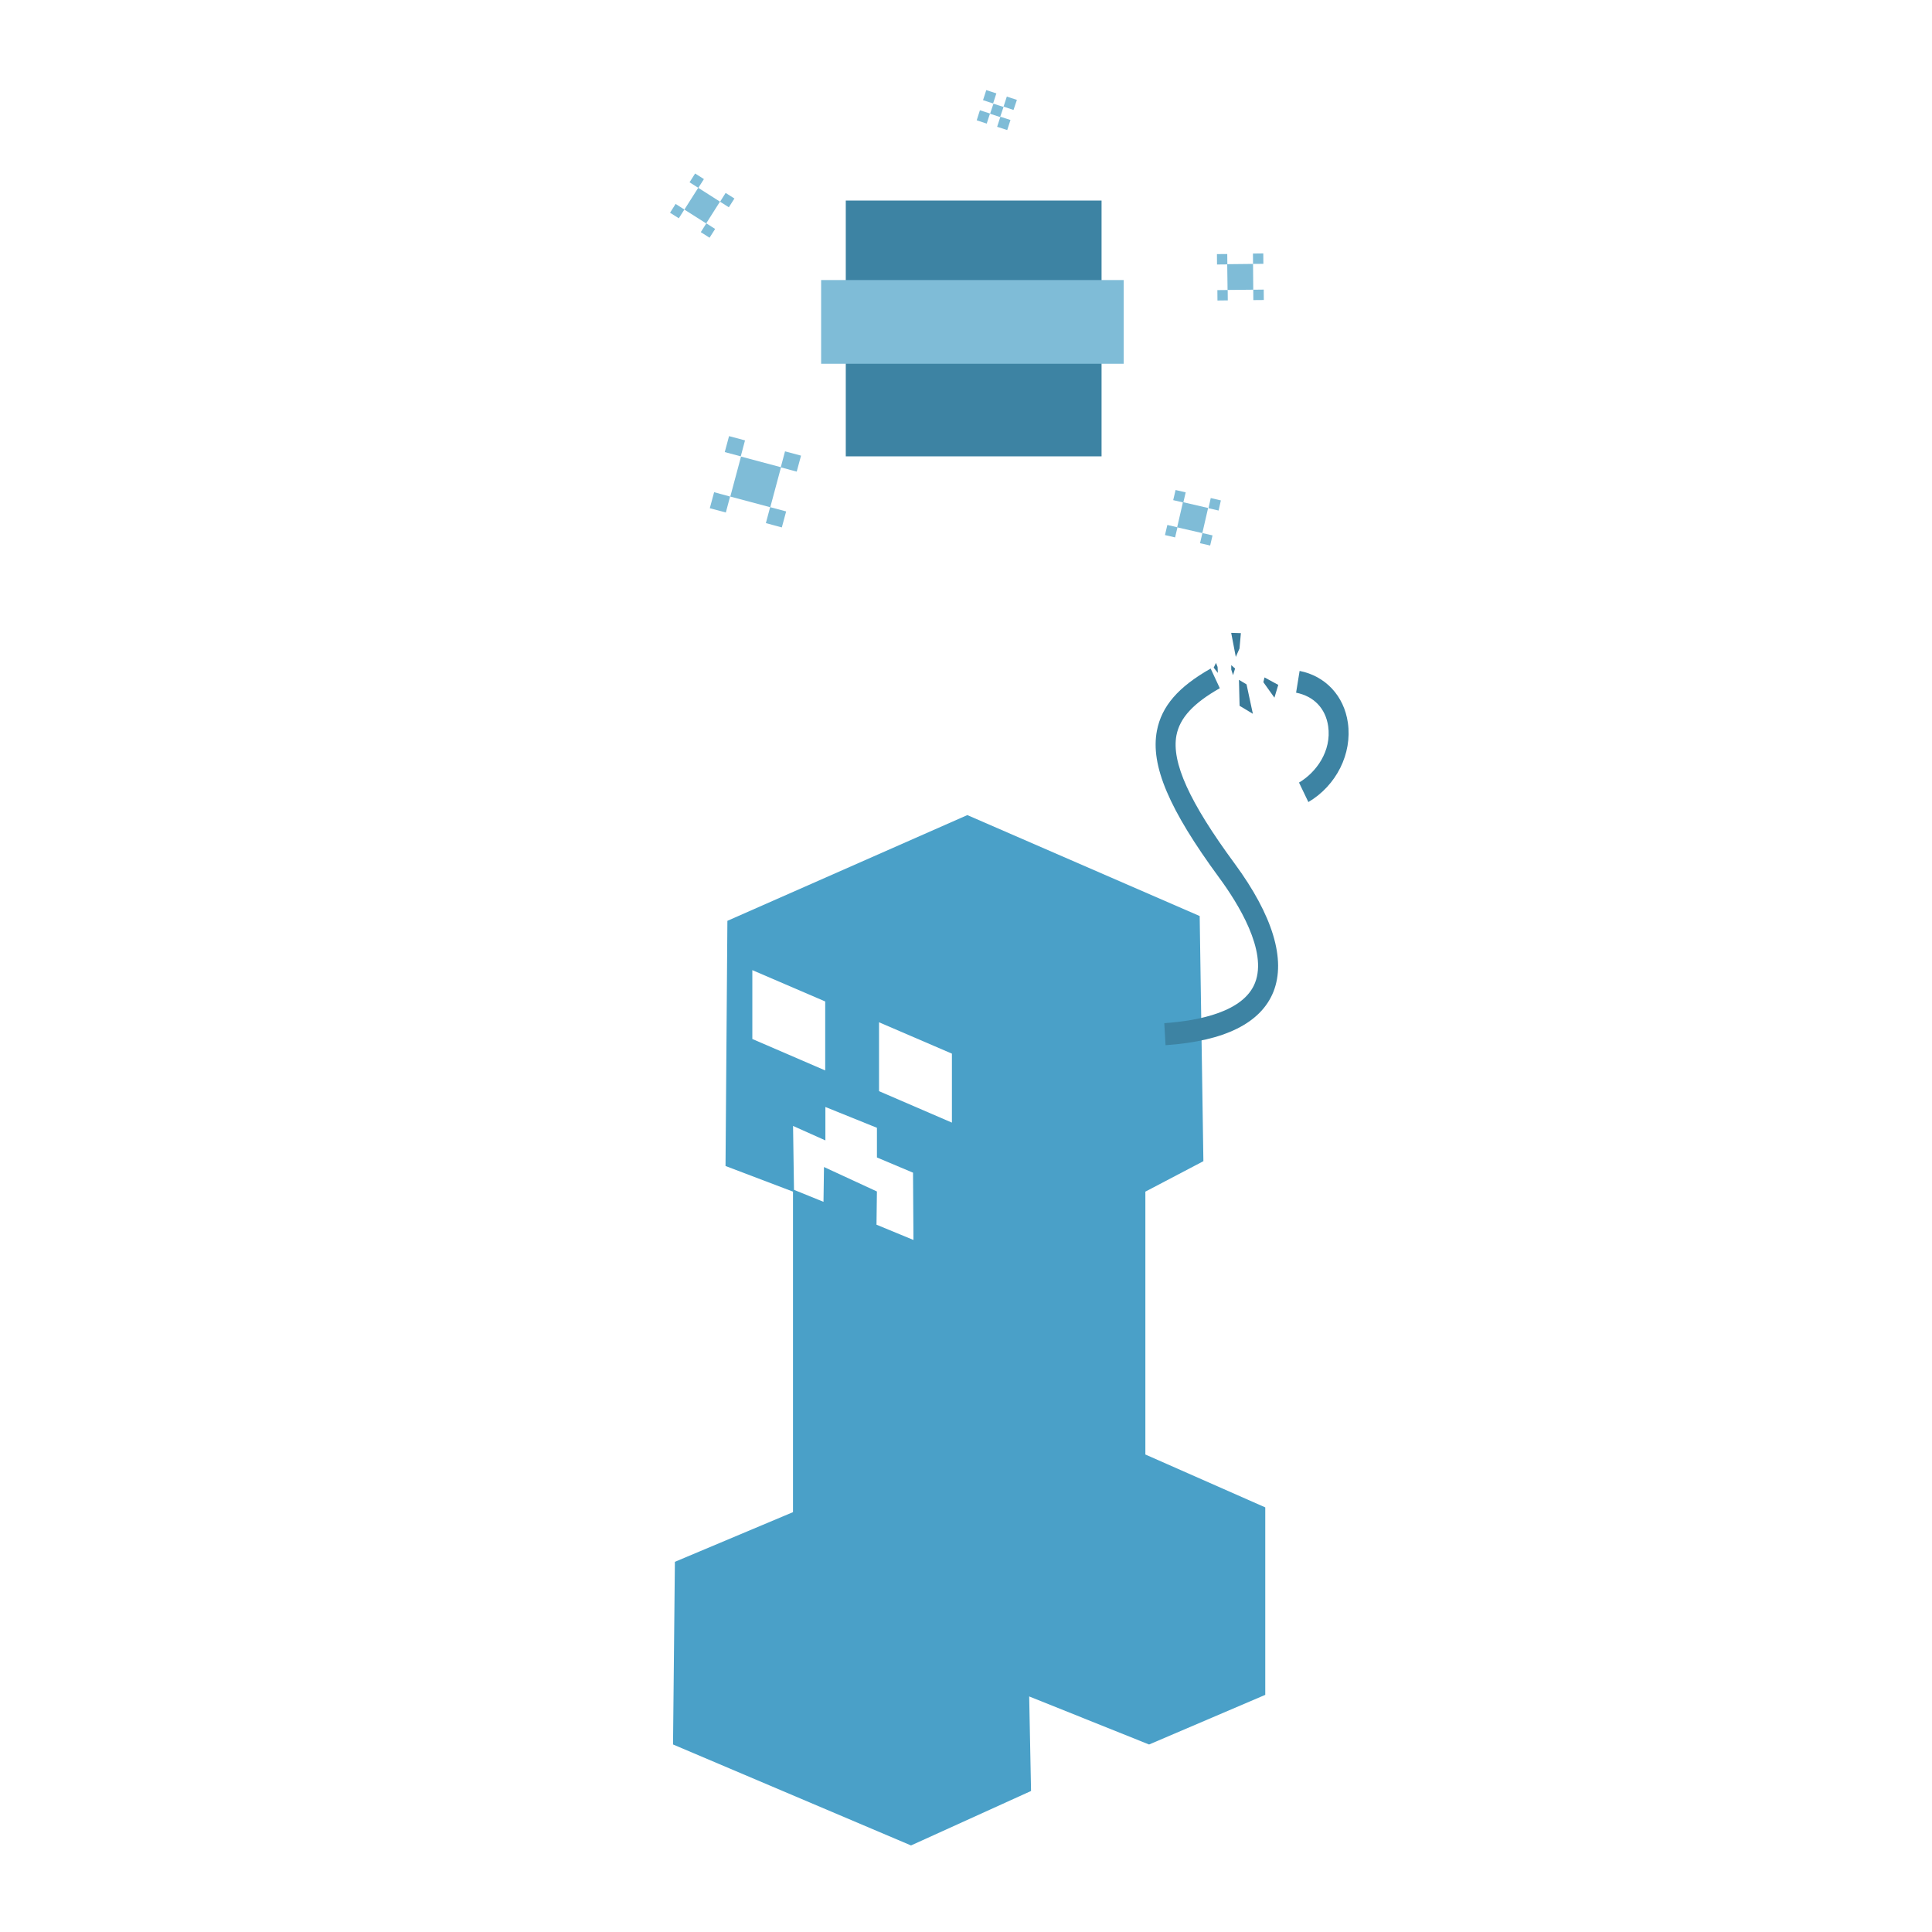 <?xml version="1.0" encoding="utf-8"?>
<!-- Generator: Adobe Illustrator 16.0.0, SVG Export Plug-In . SVG Version: 6.00 Build 0)  -->
<!DOCTYPE svg PUBLIC "-//W3C//DTD SVG 1.1//EN" "http://www.w3.org/Graphics/SVG/1.1/DTD/svg11.dtd">
<svg version="1.1" id="defuse_shamir" xmlns="http://www.w3.org/2000/svg" xmlns:xlink="http://www.w3.org/1999/xlink" x="0px"
	 y="0px" width="511.475px" height="511.473px" viewBox="0 0 511.475 511.473" enable-background="new 0 0 511.475 511.473"
	 xml:space="preserve">
<rect fill="#FFFFFF" width="511.475" height="511.473"/>
<g id="Icon">
	<g id="Creeper_1_">
		<path id="Body" fill="#4AA0C8" d="M272.958,474.142l-31.774,14.417l-63.008-26.732l0.495-48.353l31.265-13.15v-84.855
			l-17.862-6.784l0.495-64.904l63.521-27.995l61.512,26.722l0.983,64.902l-15.363,8.063v69.589l31.742,13.999v49.633l-30.758,13.141
			l-31.742-12.725L272.958,474.142z"/>
		<path id="Mouth" fill="#FFFFFF" d="M232.042,324.224l0.113-8.796l-14.013-6.476l-0.131,9.217l-7.81-3.173l-0.248-16.917
			l8.559,3.83v-8.847l13.646,5.508v7.854l9.556,4.029l0.114,17.813L232.042,324.224z"/>
		<path id="Eye_1_" fill="#FFFFFF" d="M252.008,297.199l-19.292-8.326v-18.234l19.292,8.299V297.199z"/>
		<path id="Eye" fill="#FFFFFF" d="M218.464,283.384l-19.292-8.323v-18.229l19.292,8.293V283.384L218.464,283.384z"/>
	</g>
	<g id="Fuse_2_">
		<g id="Pieces">
			<polygon fill="#397A99" points="328.144,171.684 327.163,173.91 325.943,167.538 328.509,167.614 			"/>
			<polygon fill="#397A99" points="334.766,179.338 334.458,180.597 337.389,184.702 338.406,181.316 			"/>
			<polygon fill="#397A99" points="327.996,179.98 330.008,181.183 331.683,188.972 328.168,186.858 			"/>
			<polygon fill="#397A99" points="326.975,176.99 326.433,178.737 325.958,177.253 325.958,176.082 			"/>
			<polygon fill="#397A99" points="321.307,176.755 322.413,178.137 322.341,176.566 321.918,175.49 			"/>
		</g>
		<g id="Attached">
			<path fill="#3D83A3" d="M308.563,276.703l-0.332-5.831c9.3-0.648,21.018-3.034,24.021-10.671
				c3.354-8.459-4.515-21.09-9.502-27.861c-13.278-18.087-18.222-29.716-16.473-38.883c1.25-6.503,5.631-11.583,14.231-16.462
				l2.421,5.2c-7.04,4.006-10.579,7.854-11.478,12.468c-1.344,7.156,3.392,17.64,15.426,33.983
				c10.065,13.684,13.612,25.39,10.258,33.883C333.82,270.854,324.204,275.635,308.563,276.703z"/>
		</g>
		<g id="Cut">
			<path fill="#3D83A3" d="M346.376,212.336l-2.477-5.158c4.521-2.666,8.668-8.313,7.719-14.926c-0.688-4.71-3.79-7.943-8.494-8.872
				l0.931-5.762c6.848,1.344,11.765,6.609,12.777,13.716C358.014,199.519,353.799,207.963,346.376,212.336z"/>
		</g>
	</g>
</g>
<g id="Shamir">
	<rect id="Cast" x="223.912" y="53.095" fill="#3D83A3" width="67.713" height="67.718"/>
	<rect id="Band" x="217.386" y="74.141" fill="#7FBCD7" width="80.102" height="22.166"/>
</g>
<g id="Shamir_Particles">
	<g>
		<polygon fill="#7FBCD7" points="311.637,139.602 313.171,132.941 319.834,134.483 318.303,141.133 		"/>
		<polygon fill="#7FBCD7" points="317.692,143.808 318.322,141.125 321.004,141.739 320.375,144.419 		"/>
		<polygon fill="#7FBCD7" points="319.936,134.537 320.529,131.855 323.212,132.479 322.61,135.161 		"/>
		<polygon fill="#7FBCD7" points="310.59,132.408 311.22,129.727 313.901,130.345 313.272,133.026 		"/>
		<polygon fill="#7FBCD7" points="308.412,141.653 309.043,138.974 311.724,139.598 311.092,142.276 		"/>
	</g>
	<g>
		<polygon fill="#7FBCD7" points="193.338,131.458 196.177,120.872 206.763,123.701 203.923,134.287 		"/>
		<polygon fill="#7FBCD7" points="202.754,138.493 203.886,134.259 208.123,135.398 206.98,139.626 		"/>
		<polygon fill="#7FBCD7" points="206.697,123.725 207.824,119.489 212.064,120.625 210.922,124.852 		"/>
		<polygon fill="#7FBCD7" points="191.87,119.686 193.008,115.455 197.232,116.591 196.106,120.817 		"/>
		<polygon fill="#7FBCD7" points="187.913,134.542 189.055,130.31 193.281,131.449 192.157,135.678 		"/>
	</g>
	<g>
		<polygon fill="#7FBCD7" points="181.182,55.487 184.848,49.717 190.604,53.383 186.954,59.145 		"/>
		<polygon fill="#7FBCD7" points="185.528,61.458 186.998,59.129 189.322,60.611 187.845,62.934 		"/>
		<polygon fill="#7FBCD7" points="190.636,53.4 192.101,51.076 194.43,52.553 192.948,54.876 		"/>
		<polygon fill="#7FBCD7" points="182.549,48.259 184.026,45.932 186.354,47.41 184.872,49.728 		"/>
		<polygon fill="#7FBCD7" points="177.386,56.317 178.857,53.991 181.18,55.468 179.706,57.786 		"/>
	</g>
	<g>
		<polygon fill="#7FBCD7" points="262.109,30.117 263.008,27.45 265.676,28.319 264.775,30.983 		"/>
		
			<rect x="260.7" y="24.276" transform="matrix(-0.309 0.951 -0.951 -0.309 367.418 -215.702)" fill="#7FBCD7" width="2.8" height="2.806"/>
		<polygon fill="#7FBCD7" points="265.679,28.232 266.543,25.574 269.213,26.442 268.313,29.11 		"/>
		<polygon fill="#7FBCD7" points="258.571,31.848 259.42,29.188 262.088,30.056 261.224,32.723 		"/>
		
			<rect x="264.254" y="31.331" transform="matrix(-0.308 0.951 -0.951 -0.308 378.698 -209.887)" fill="#7FBCD7" width="2.8" height="2.806"/>
	</g>
	<g>
		<polygon fill="#7FBCD7" points="324.891,69.94 331.729,69.866 331.786,76.695 324.983,76.762 		"/>
		<polygon fill="#7FBCD7" points="331.786,76.702 334.558,76.669 334.58,79.424 331.808,79.447 		"/>
		<polygon fill="#7FBCD7" points="331.706,67.123 334.442,67.092 334.465,69.846 331.728,69.87 		"/>
		<polygon fill="#7FBCD7" points="322.17,67.271 324.902,67.248 324.927,69.998 322.191,70.026 		"/>
		<polygon fill="#7FBCD7" points="322.284,76.804 325.018,76.774 325.04,79.524 322.308,79.558 		"/>
	</g>
</g>
</svg>
